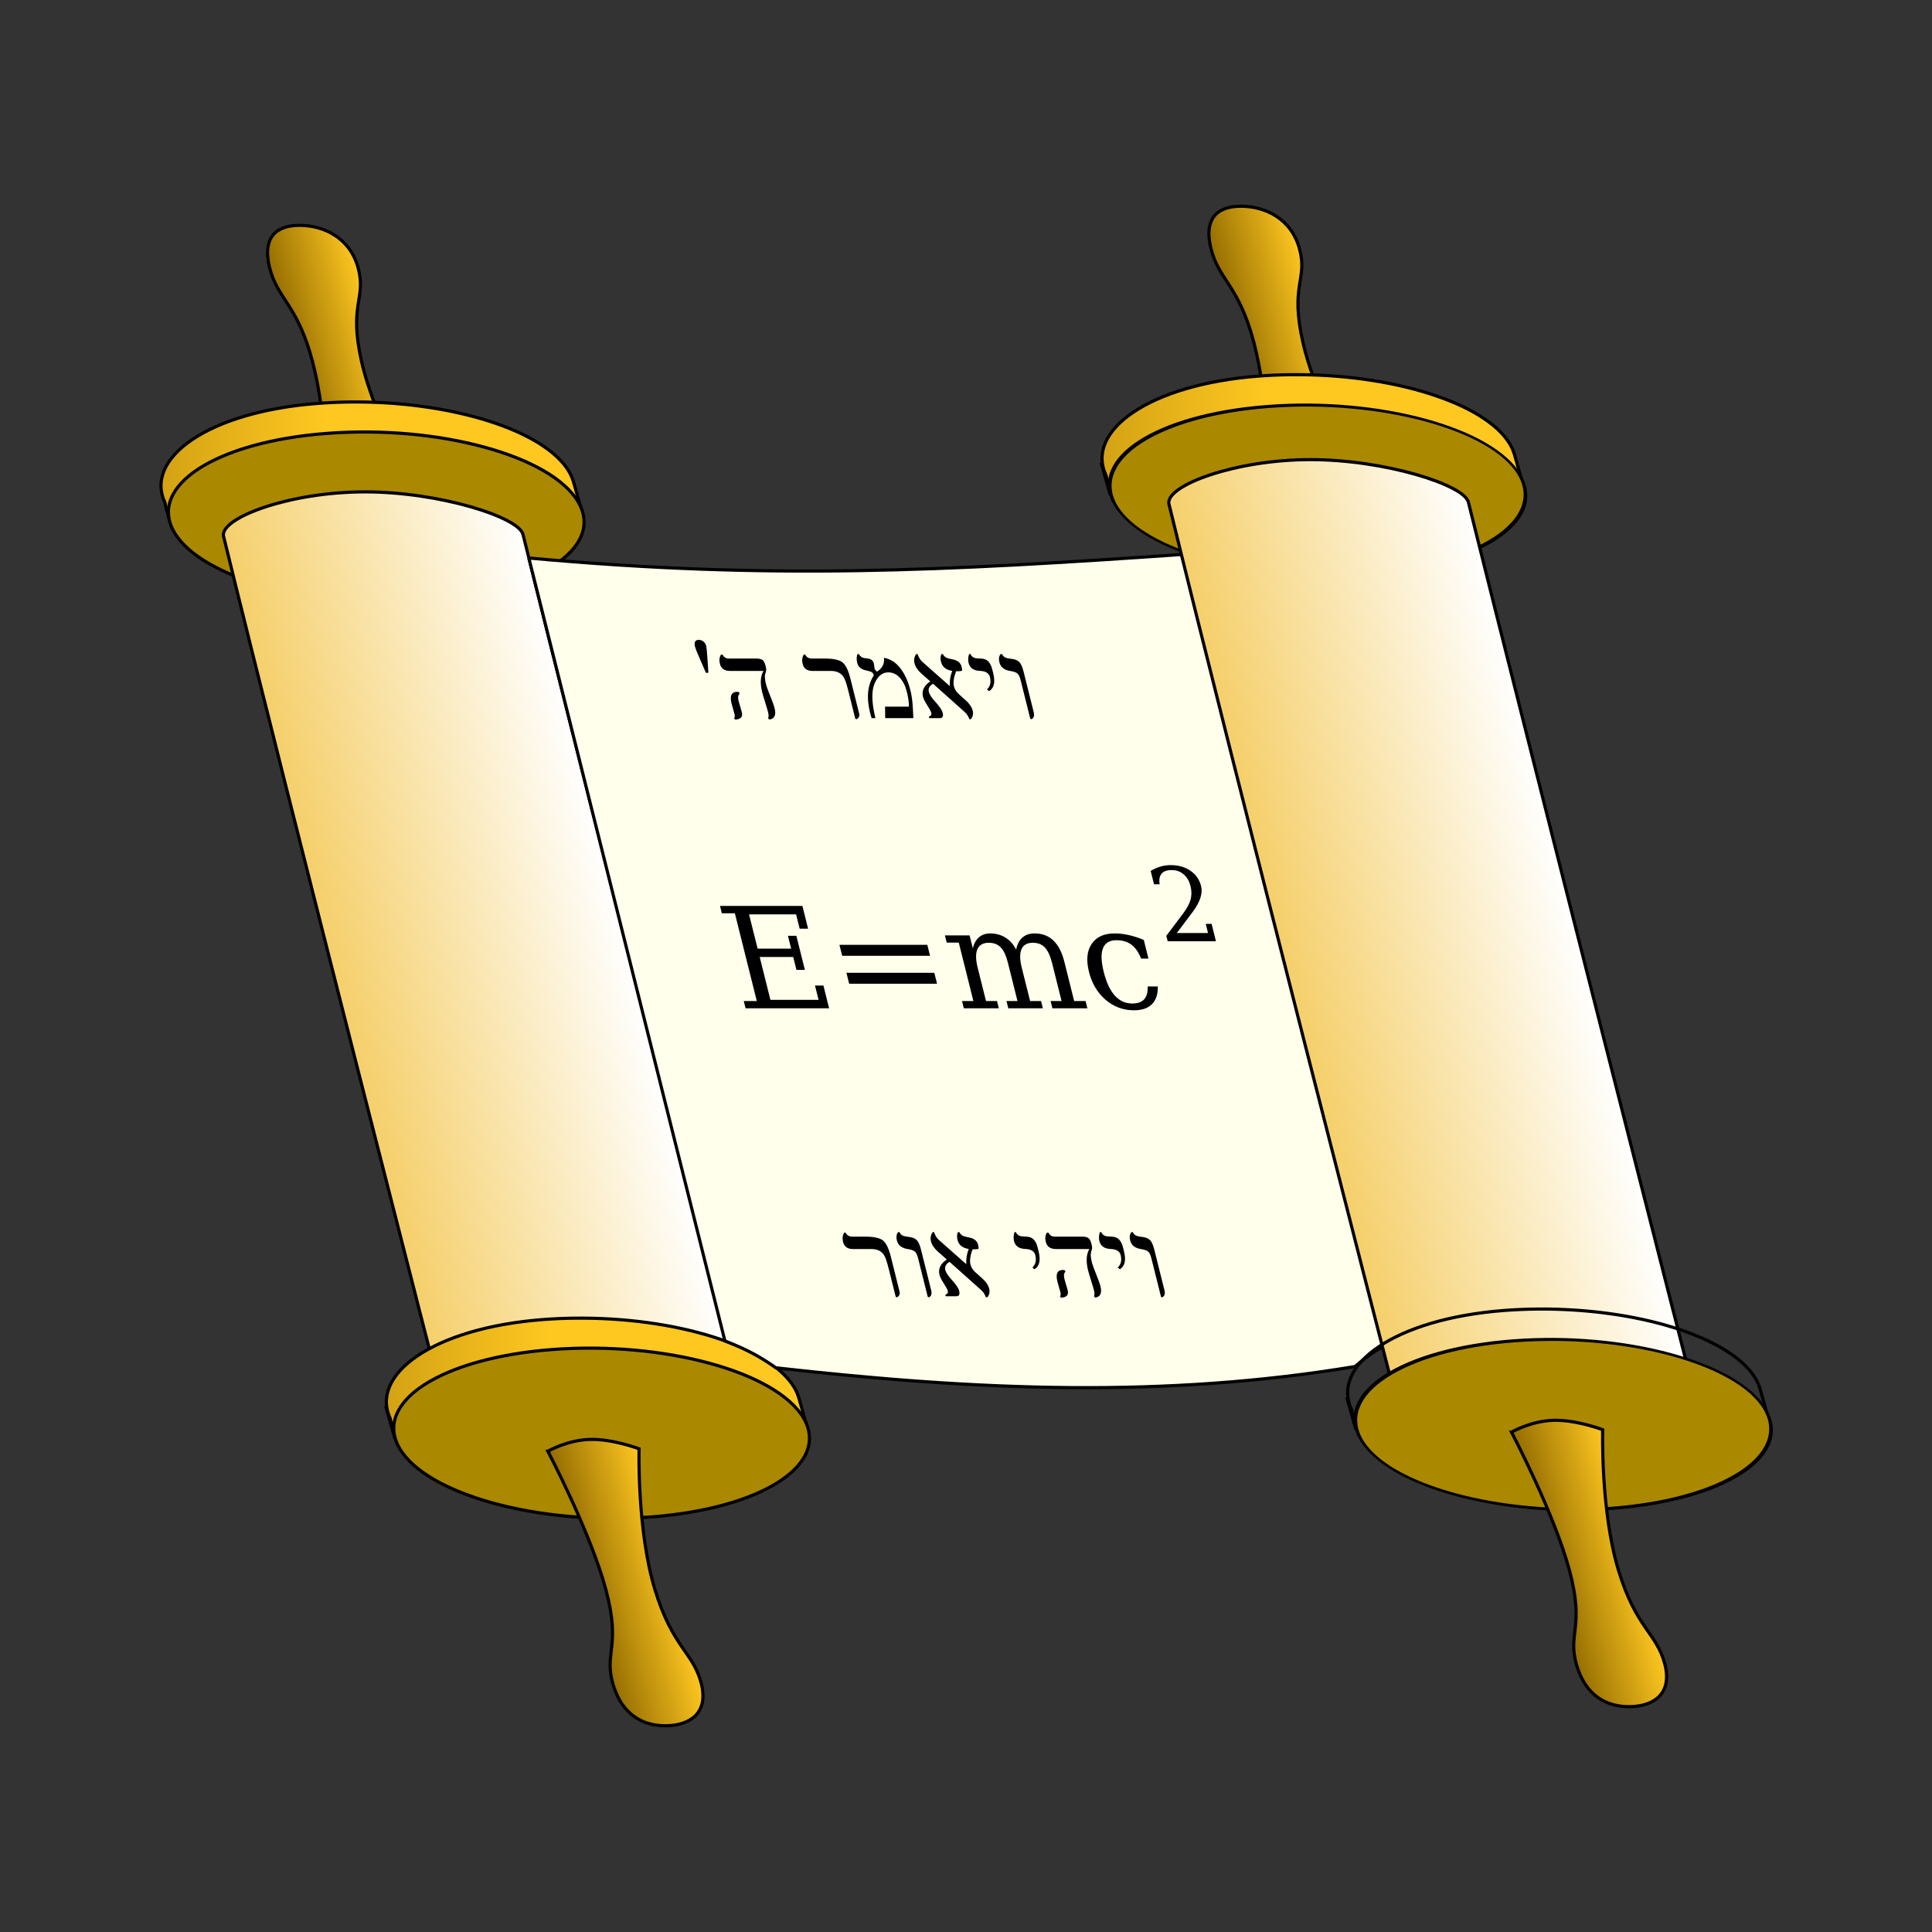 <svg:svg xmlns:dc="http://purl.org/dc/elements/1.1/" xmlns:ns1="http://www.w3.org/1999/xlink" xmlns:ns3="http://web.resource.org/cc/" xmlns:rdf="http://www.w3.org/1999/02/22-rdf-syntax-ns#" xmlns:svg="http://www.w3.org/2000/svg" height="612.039" id="svg2" version="1.0" viewBox="-39.701 -54.921 612.039 612.039" width="612.039">
  <svg:rect x="-39.701" y="-54.921" width="612.039" height="612.039" fill="#333333" stroke="none"/>
  <svg:defs id="defs4">
    <svg:linearGradient id="linearGradient7449">
      <svg:stop id="stop7451" offset="0" stop-color="#916a00" />
      <svg:stop id="stop7453" offset="1" stop-color="#ffc821" />
    </svg:linearGradient>
    <svg:linearGradient id="linearGradient7427">
      <svg:stop id="stop7429" offset="0" stop-color="#f5cf6a" />
      <svg:stop id="stop7431" offset="1" stop-color="#fff" />
    </svg:linearGradient>
    <svg:linearGradient gradientUnits="userSpaceOnUse" id="linearGradient7525" x1="103.07" x2="235.66" y1="722.19" y2="722.19" ns1:href="#linearGradient7449" />
    <svg:linearGradient gradientTransform="matrix(.995 -.018 .268 1 186.52 -300.68)" gradientUnits="userSpaceOnUse" id="linearGradient3347" x1="154.25" x2="184.34" y1="782.22" y2="782.22" ns1:href="#linearGradient7449" />
    <svg:linearGradient gradientTransform="matrix(.999 -.003 .254 1 185.24 -301.64)" gradientUnits="userSpaceOnUse" id="linearGradient3355" x1="131.79" x2="228.15" y1="576.72" y2="576.72" ns1:href="#linearGradient7427" />
    <svg:linearGradient gradientTransform="matrix(1.005 .018 -.263 -1 501.5 872.89)" gradientUnits="userSpaceOnUse" id="linearGradient3363" x1="154.25" x2="184.34" y1="782.22" y2="782.22" ns1:href="#linearGradient7449" />
    <svg:linearGradient gradientTransform="matrix(.995 -.018 .268 1 -118.74 -294.63)" gradientUnits="userSpaceOnUse" id="linearGradient3442" x1="154.25" x2="184.34" y1="782.22" y2="782.22" ns1:href="#linearGradient7449" />
    <svg:linearGradient gradientTransform="matrix(.999 -.003 .254 1 -114.26 -291.42)" gradientUnits="userSpaceOnUse" id="linearGradient3450" x1="131.79" x2="228.15" y1="576.72" y2="576.72" ns1:href="#linearGradient7427" />
    <svg:linearGradient gradientTransform="matrix(1.005 .018 -.263 -1 203.29 878.94)" gradientUnits="userSpaceOnUse" id="linearGradient3458" x1="154.25" x2="184.34" y1="782.22" y2="782.22" ns1:href="#linearGradient7449" />
    <svg:linearGradient gradientTransform="translate(-71.396 -290.23)" gradientUnits="userSpaceOnUse" id="linearGradient3561" x1="103.07" x2="235.66" y1="722.19" y2="722.19" ns1:href="#linearGradient7449" />
    <svg:linearGradient gradientTransform="translate(0 -0)" gradientUnits="userSpaceOnUse" id="linearGradient3568" x1="103.07" x2="235.66" y1="722.19" y2="722.19" ns1:href="#linearGradient7449" />
  </svg:defs>
  <svg:g id="layer1" transform="translate(-99.982 -38.031)">
    <svg:path d="m164.19 141.46s-0.1-25.57-4.91-43.84c-4.8-18.266-11.24-19.802-13.65-29.96-2.33-9.811 2.6-13.287 9.94-13.157s15.65 3.914 18.21 13.656-3.12 11.14 1.05 29.527c4.27 18.794 18.66 44.554 18.66 44.554s-6.65 3.17-13.97 2.97c-7.33-0.19-15.33-3.75-15.33-3.75z" fill="url(#linearGradient3458)" fill-rule="evenodd" id="path7493" stroke="#000" />
    <svg:path d="m170.95 110.46c-3.29 0.04-6.63 0.19-9.94 0.44-35.1 2.66-55.08 17.53-48.47 31.44 0.59 3.19 1.5 5.41 2.25 8.12l6-0.09c14.64 9.91 43.13 15.7 71.41 13.56 22.03-1.67 38.76-7.78 46.12-15.69l6.73-1.6-3.16-11.13 0.09 0.36c-0.31-1.1-0.76-2.21-1.41-3.32-7.79-13.26-37.79-22.47-69.62-22.09z" fill="url(#linearGradient3561)" fill-rule="evenodd" id="path7485" stroke="#000" stroke-linecap="round" stroke-linejoin="round" style="color:#000000" />
    <svg:path d="m243.42 142.07c8.61 14.64-13.06 28.69-48.36 31.37-35.31 2.67-70.94-7.03-79.54-21.67-8.61-14.64 13.06-28.7 48.36-31.37 35.31-2.68 70.94 7.03 79.54 21.67z" fill="#a80" fill-rule="evenodd" id="path7489" stroke="#000" stroke-linecap="round" stroke-linejoin="round" style="color:#000000" />
    <svg:path d="m131.05 152.78c-0.58-5.81 21.26-13.85 44.85-13.85 23.58 0 48.91 8.04 50.08 13.55 18.44 74.42 70.42 277.87 70.42 277.87l-94.92 0.31s-50.1-194.69-70.43-277.88z" fill="url(#linearGradient3450)" fill-rule="evenodd" id="rect2774" stroke="#000" stroke-linecap="round" stroke-linejoin="round" style="color:#000000" />
    <svg:path d="m242.34 400.69c-3.29 0.04-6.62 0.18-9.93 0.43-35.11 2.67-55.09 17.54-48.47 31.45 0.59 3.19 1.5 5.41 2.25 8.12l6-0.1c14.64 9.92 43.13 15.71 71.4 13.57 22.04-1.67 38.76-7.78 46.13-15.69l6.72-1.6-3.15-11.13 0.09 0.35c-0.32-1.09-0.76-2.2-1.41-3.31-7.8-13.27-37.79-22.47-69.63-22.09z" fill="url(#linearGradient3568)" fill-rule="evenodd" id="path2790" stroke="#000" stroke-linecap="round" stroke-linejoin="round" style="color:#000000" />
    <svg:path d="m182.47 428.56l2.91 10.28" fill="none" id="path2794" stroke="#000" />
    <svg:path d="m314.82 432.3c8.6 14.64-13.06 28.69-48.37 31.37-35.3 2.67-70.93-7.04-79.54-21.68-8.6-14.64 13.07-28.69 48.37-31.37 35.3-2.67 70.94 7.04 79.54 21.68z" fill="#a80" fill-rule="evenodd" id="path2782" stroke="#000" stroke-linecap="round" stroke-linejoin="round" style="color:#000000" />
    <svg:path d="m233.84 442.85s13.48 25.58 18.38 43.85c4.9 18.26-0.72 19.8 2.26 29.96 2.88 9.81 9.66 13.28 16.93 13.15s13.57-3.91 10.96-13.65c-2.62-9.74-9.03-11.14-14.63-29.53-5.72-18.8-5-44.55-5-44.55s-8.34-3.17-15.56-2.98c-7.22 0.2-13.34 3.75-13.34 3.75z" fill="url(#linearGradient3442)" fill-rule="evenodd" id="path2780" stroke="#000" />
    <svg:path d="m227.81 159.88c76.26 6.99 131.55 4.11 208.42-1.22l63.19 250.53c-4.6 2.4-6.48 3.96-9.88 6.82-59.91 10-119.21 7.67-183.44 0.41-5.06-3.49-8.71-5.59-16.18-8.53l-62.11-248.01z" fill="#ffffec" fill-rule="evenodd" id="path2937" stroke="#000" />
    <svg:path d="m462.4 135.41s-0.1-25.58-4.91-43.843c-4.8-18.267-11.24-19.802-13.65-29.961-2.33-9.81 2.6-13.286 9.94-13.156s15.65 3.913 18.21 13.655-3.12 11.141 1.05 29.528c4.27 18.797 18.66 44.547 18.66 44.547s-6.65 3.17-13.97 2.98c-7.33-0.19-15.33-3.75-15.33-3.75z" fill="url(#linearGradient3363)" fill-rule="evenodd" id="path7497" stroke="#000" />
    <svg:g id="g7499" transform="matrix(.995 -.018 .268 1 112.56 -590.27)">
      <svg:g id="g7501" stroke="#000">
        <svg:path d="m242.34 400.69c-3.29 0.04-6.62 0.18-9.93 0.43-35.11 2.67-55.09 17.54-48.47 31.45 0.59 3.19 1.5 5.41 2.25 8.12l6-0.1c14.64 9.92 43.13 15.71 71.4 13.57 22.04-1.67 38.76-7.78 46.13-15.69l6.72-1.6-3.15-11.13 0.09 0.35c-0.32-1.09-0.76-2.2-1.41-3.31-7.8-13.27-37.79-22.47-69.63-22.09z" fill="url(#linearGradient7525)" fill-rule="evenodd" id="path7503" stroke-linecap="round" stroke-linejoin="round" style="color:#000000" transform="matrix(1 .018 -.268 .995 36.083 292.11)" />
        <svg:path d="m103.59 721.94l0.16 10.29" fill="none" id="path7505" />
        <svg:path d="m279.9 456.83c0 15.45-28.36 27.99-63.3 27.99s-63.3-12.54-63.3-27.99 28.36-27.99 63.3-27.99 63.3 12.54 63.3 27.99z" fill="#a80" fill-rule="evenodd" id="path7507" stroke-linecap="round" stroke-linejoin="round" style="color:#000000" transform="matrix(1.031 -.058 .303 .953 -191.86 308.92)" />
      </svg:g>
    </svg:g>
    <svg:path d="m430.54 142.56c-0.58-5.81 21.27-13.85 44.85-13.85s48.91 8.04 50.08 13.55c18.44 74.42 70.42 277.87 70.42 277.87l-94.92 0.31s-50.1-194.69-70.43-277.88z" fill="url(#linearGradient3355)" fill-rule="evenodd" id="path7509" stroke="#000" stroke-linecap="round" stroke-linejoin="round" style="color:#000000" />
    <svg:g id="g7511" transform="matrix(.995 -.018 .268 1 190.36 -294.27)">
      <svg:g id="g7513" stroke="#000">
        <svg:path d="m242.34 400.69c-3.29 0.04-6.62 0.18-9.93 0.43-35.11 2.67-55.09 17.54-48.47 31.45 0.59 3.19 1.5 5.41 2.25 8.12l6-0.1c14.64 9.92 43.13 15.71 71.4 13.57 22.04-1.67 38.76-7.78 46.13-15.69l6.72-1.6-3.15-11.13 0.09 0.35c-0.32-1.09-0.76-2.2-1.41-3.31-7.8-13.27-37.79-22.47-69.63-22.09z" fill="url(#linearGradient7525)" fill-rule="evenodd" id="path7515" stroke-linecap="round" stroke-linejoin="round" style="color:#000000" transform="matrix(1 .018 -.268 .995 36.083 292.11)" />
        <svg:path d="m103.59 721.94l0.16 10.29" fill="none" id="path7517" />
        <svg:path d="m279.9 456.83c0 15.45-28.36 27.99-63.3 27.99s-63.3-12.54-63.3-27.99 28.36-27.99 63.3-27.99 63.3 12.54 63.3 27.99z" fill="#a80" fill-rule="evenodd" id="path7519" stroke-linecap="round" stroke-linejoin="round" style="color:#000000" transform="matrix(1.031 -.058 .303 .953 -191.86 308.92)" />
      </svg:g>
    </svg:g>
    <svg:path d="m539.11 436.8s13.48 25.58 18.38 43.84c4.89 18.27-0.73 19.8 2.25 29.96 2.88 9.81 9.66 13.29 16.93 13.16 7.28-0.13 13.57-3.91 10.96-13.66-2.62-9.74-9.03-11.14-14.63-29.52-5.72-18.8-5-44.55-5-44.55s-8.34-3.17-15.56-2.98-13.33 3.75-13.33 3.75z" fill="url(#linearGradient3347)" fill-rule="evenodd" id="path7521" stroke="#000" />
    <svg:path d="m334.35 210.95l-0.39-0.12v-12.36c0-0.86-0.14-1.49-0.41-1.9s-0.99-0.72-2.19-0.91c-1.81-0.3-2.71-1.2-2.71-2.72 0-1.09 0.34-1.97 1.03-2.62h0.49c0.09 0.73 0.59 1.18 1.48 1.34l1.5 0.23c0.84 0.13 1.44 0.45 1.83 0.96 0.39 0.52 0.59 1.54 0.59 3.06v12.83c0 1.06-0.41 1.8-1.22 2.21m-11.27-8.88l-0.5-0.58c1.27-0.94 1.9-2.25 1.9-3.93 0-1.21-0.89-1.84-2.67-1.92-1.98-0.07-2.97-0.91-2.97-2.52 0-0.83 0.28-1.77 0.84-2.8h0.49c0.12 0.81 0.66 1.25 1.63 1.34l1.62 0.1c1.6 0.12 2.4 1.23 2.4 3.31v1.34c0 2.83-0.91 4.71-2.74 5.66m-7.97 8.87h-0.49c-0.07-0.92-0.38-1.69-0.93-2.31l-7.76-8.91c-1.32 0.67-1.98 1.53-1.98 2.58 0 0.81 0.42 1.85 1.27 3.13 0.97 1.45 1.46 2.61 1.46 3.47 0 1.14-0.43 1.71-1.3 1.71h-3.38v-0.48c0.71-0.19 1.07-0.6 1.07-1.23 0-0.4-0.23-1.18-0.68-2.35-0.45-1.15-0.68-2.05-0.68-2.68 0-1.92 1.18-3.55 3.54-4.9l-2.2-2.48c-0.92-1.05-1.37-2.14-1.37-3.28 0-1.02 0.41-1.99 1.25-2.89h0.46c0.06 1.03 0.37 1.87 0.93 2.5l6.73 7.64c0.34-1.72 1-3.32 1.98-4.82-1.89-0.31-2.84-1.26-2.84-2.86 0-0.94 0.24-1.76 0.73-2.46h0.47c0.19 0.73 0.65 1.19 1.37 1.37l1.54 0.36c1.35 0.32 2.02 1.08 2.02 2.27 0 0.53-0.05 0.95-0.16 1.27-0.39 0.12-1.04 0.18-1.95 0.18-1.24 1.96-1.86 3.55-1.86 4.79 0 0.92 0.32 1.74 0.95 2.47l1.66 1.91c0.93 1.07 1.4 2.16 1.4 3.3 0 1.02-0.42 1.92-1.25 2.7m-17.53-3.38l-0.61 3.05h-8.92l0.86-3.64h7.56c0.35-1.3 0.52-2.88 0.52-4.73 0.01-1.83-0.36-3.32-1.13-4.45-0.75-1.13-1.83-1.69-3.23-1.68-1.89 0-3.64 1.2-5.24 3.59s-2.41 6.03-2.44 10.91h-1.2c-0.04-0.6-0.07-1.12-0.07-1.55 0-4.96 1.39-8.96 4.15-12 0-0.46-0.12-0.78-0.36-0.97-0.23-0.2-0.79-0.4-1.66-0.59-1.5-0.32-2.25-1.12-2.25-2.39 0-0.98 0.25-1.91 0.75-2.79h0.48c0.22 0.72 0.68 1.14 1.38 1.25l1.11 0.16c1 0.14 1.5 0.65 1.5 1.52 0 0.17-0.02 0.42-0.07 0.75-0.06 0.35-0.09 0.6-0.09 0.77 0 0.49 0.18 0.85 0.55 1.09 1.98-1.11 3.06-2.56 3.24-4.36 1.92 0.32 3.37 1.4 4.35 3.23 0.99 1.84 1.48 4.21 1.48 7.12 0 1.62-0.22 3.52-0.66 5.71m-18.67 3.39l-0.38-0.12v-8.69c0-2.36-0.13-3.87-0.39-4.53-0.25-0.65-0.67-1.14-1.27-1.46-0.59-0.33-1.34-0.49-2.25-0.49h-5.85c-1.72 0-2.58-0.75-2.58-2.25 0-1.11 0.37-2.09 1.09-2.93h0.47c0.19 0.83 0.78 1.25 1.79 1.25h4.06c2.74 0 4.52 0.4 5.33 1.2 0.82 0.8 1.23 2.53 1.23 5.2v11.05c0 0.74-0.42 1.33-1.25 1.77m-27.67 0.11l-0.29-0.37c0.31-0.53 0.47-1.15 0.47-1.88 0-0.71-0.05-1.76-0.14-3.17-0.1-1.42-0.15-2.48-0.15-3.18 0-2.87 0.7-5.14 2.1-6.8h-10.54c-1.8 0-2.7-0.75-2.7-2.25 0-1.17 0.36-2.15 1.09-2.93h0.48c0.2 0.83 0.76 1.25 1.69 1.25h8.72c0.75 0 1.33 0.12 1.72 0.37s0.59 0.84 0.59 1.76v0.87c0 0.44-0.22 1.02-0.66 1.74-0.43 0.7-0.64 1.8-0.64 3.29 0 0.86 0.13 2.14 0.41 3.86 0.27 1.72 0.41 3.01 0.41 3.86 0 2.13-0.85 3.32-2.56 3.58m-10.82 0.02l-0.25-0.39c0.31-0.33 0.46-0.76 0.46-1.31 0-0.37-0.01-0.93-0.05-1.68-0.03-0.75-0.05-1.31-0.05-1.68 0-2.49 0.89-3.74 2.68-3.74 0.24 0 0.44 0.05 0.61 0.14v0.49c-0.57 0.37-0.86 1.15-0.86 2.34 0 0.39 0.02 0.98 0.07 1.75 0.05 0.78 0.07 1.35 0.07 1.74 0 1.45-0.89 2.23-2.68 2.34m-5.58-14.83l-0.97-5.29c-0.27-1.47-0.41-2.46-0.41-2.97 0-0.76 0.16-1.32 0.47-1.66 0.31-0.35 0.73-0.52 1.27-0.52 0.53 0 0.98 0.18 1.32 0.53 0.36 0.35 0.54 0.81 0.54 1.38 0 0.44-0.16 1.53-0.47 3.26l-0.96 5.27h-0.79m95.15 197.84l-0.4-0.12v-12.36c0-0.86-0.13-1.49-0.41-1.9-0.26-0.41-0.99-0.72-2.18-0.91-1.81-0.3-2.72-1.2-2.72-2.72 0-1.09 0.35-1.97 1.04-2.63h0.48c0.1 0.74 0.59 1.19 1.49 1.34l1.5 0.24c0.83 0.13 1.44 0.45 1.82 0.96 0.4 0.52 0.59 1.54 0.59 3.06v12.82c0 1.07-0.4 1.8-1.21 2.22m-11.27-8.89l-0.5-0.57c1.26-0.94 1.89-2.25 1.89-3.93 0-1.21-0.88-1.85-2.66-1.92-1.98-0.07-2.97-0.91-2.97-2.52 0-0.83 0.28-1.77 0.84-2.81h0.48c0.12 0.81 0.67 1.26 1.63 1.34l1.63 0.11c1.6 0.12 2.4 1.22 2.4 3.31v1.34c0 2.83-0.92 4.71-2.74 5.65m-10.03 9l-0.29-0.38c0.31-0.52 0.46-1.15 0.46-1.87 0-0.71-0.04-1.76-0.14-3.17-0.09-1.42-0.14-2.48-0.14-3.18 0-2.88 0.7-5.14 2.09-6.8h-10.53c-1.8 0-2.7-0.75-2.7-2.25 0-1.17 0.36-2.15 1.09-2.94h0.48c0.19 0.84 0.75 1.26 1.68 1.26h8.73c0.75 0 1.32 0.12 1.72 0.37 0.39 0.25 0.59 0.84 0.59 1.75v0.88c0 0.44-0.22 1.02-0.67 1.74-0.42 0.7-0.64 1.8-0.64 3.29 0 0.85 0.14 2.14 0.41 3.86 0.28 1.72 0.41 3 0.41 3.86 0 2.12-0.85 3.32-2.55 3.58m-10.82 0.02l-0.25-0.4c0.31-0.32 0.46-0.75 0.46-1.3 0-0.37-0.02-0.93-0.05-1.68-0.04-0.75-0.06-1.31-0.06-1.68 0-2.5 0.9-3.74 2.69-3.74 0.23 0 0.44 0.05 0.6 0.14v0.48c-0.57 0.37-0.85 1.15-0.85 2.35 0 0.39 0.02 0.97 0.07 1.75 0.04 0.77 0.07 1.35 0.07 1.73 0 1.46-0.9 2.24-2.68 2.35m-6.19-9.02l-0.5-0.57c1.26-0.94 1.89-2.25 1.89-3.93 0-1.21-0.89-1.85-2.66-1.92-1.98-0.07-2.97-0.91-2.97-2.52 0-0.83 0.28-1.77 0.84-2.81h0.48c0.12 0.81 0.66 1.26 1.63 1.34l1.63 0.11c1.6 0.12 2.39 1.22 2.39 3.31v1.34c0 2.83-0.91 4.71-2.73 5.65m-17.14 8.87h-0.48c-0.07-0.91-0.38-1.68-0.93-2.3l-7.76-8.91c-1.32 0.67-1.99 1.53-1.99 2.58 0 0.81 0.43 1.85 1.27 3.13 0.98 1.45 1.47 2.61 1.47 3.47 0 1.14-0.43 1.71-1.31 1.71h-3.38v-0.48c0.72-0.19 1.08-0.6 1.08-1.23 0-0.4-0.23-1.18-0.68-2.35-0.45-1.15-0.68-2.05-0.68-2.68 0-1.92 1.18-3.55 3.54-4.9l-2.2-2.49c-0.92-1.05-1.38-2.14-1.38-3.27 0-1.02 0.42-1.99 1.25-2.9h0.47c0.06 1.04 0.37 1.88 0.93 2.51l6.72 7.63c0.35-1.71 1.01-3.32 1.99-4.81-1.9-0.31-2.84-1.26-2.84-2.86 0-0.94 0.24-1.76 0.73-2.47h0.46c0.19 0.74 0.65 1.2 1.38 1.38l1.54 0.36c1.35 0.32 2.02 1.08 2.02 2.27 0 0.52-0.05 0.95-0.16 1.27-0.39 0.12-1.04 0.18-1.95 0.18-1.24 1.95-1.86 3.55-1.86 4.79 0 0.92 0.32 1.74 0.95 2.47l1.66 1.91c0.93 1.06 1.4 2.16 1.4 3.29 0 1.03-0.42 1.93-1.26 2.7m-18.45 0.02l-0.4-0.12v-12.36c0-0.86-0.13-1.49-0.41-1.9-0.26-0.41-0.99-0.72-2.18-0.91-1.81-0.3-2.72-1.2-2.72-2.72 0-1.09 0.35-1.97 1.04-2.63h0.48c0.1 0.74 0.59 1.19 1.49 1.34l1.5 0.24c0.83 0.13 1.44 0.45 1.82 0.96 0.4 0.52 0.59 1.54 0.59 3.06v12.82c0 1.07-0.4 1.8-1.21 2.22m-10.16 0l-0.38-0.12v-8.69c0-2.37-0.13-3.87-0.39-4.53-0.25-0.66-0.67-1.14-1.27-1.47-0.58-0.32-1.34-0.48-2.25-0.48h-5.85c-1.72 0-2.58-0.75-2.58-2.25 0-1.11 0.37-2.09 1.09-2.94h0.47c0.19 0.84 0.79 1.26 1.79 1.26h4.06c2.74 0 4.52 0.4 5.33 1.19 0.82 0.8 1.23 2.54 1.23 5.21v11.05c0 0.74-0.42 1.33-1.25 1.77" id="text4748" transform="matrix(1 0 .25 1 0 0)" />
    <svg:path d="m220.84 302.53v-2.3h4.13v-27.8h-4.13v-2.33h26.11v7.21h-2.67v-4.54h-14.9v10.86h10.62v-4.06h2.67v10.78h-2.67v-4.07h-10.62v13.58h15.25v-4.54h2.67v7.21h-26.46m34.76-20.11h27.84v3.47h-27.84v-3.47m0 8.86h27.84v3.47h-27.84v-3.47m55.6-7.34c0.77-1.7 1.74-2.97 2.93-3.82 1.2-0.87 2.6-1.31 4.19-1.31 2.42 0 4.22 0.76 5.41 2.26 1.19 1.49 1.78 3.75 1.78 6.78v12.38h3.61v2.3h-11.08v-2.3h3.48v-11.93c0-2.36-0.35-4.04-1.05-5.04-0.69-0.99-1.84-1.49-3.45-1.49-1.78 0-3.14 0.67-4.08 2.02-0.93 1.34-1.39 3.3-1.39 5.88v10.56h3.47v2.3h-10.95v-2.3h3.48v-12.08c0-2.3-0.35-3.94-1.04-4.91-0.7-0.98-1.85-1.47-3.46-1.47-1.78 0-3.14 0.67-4.08 2.02-0.93 1.34-1.39 3.3-1.39 5.88v10.56h3.48v2.3h-11.08v-2.3h3.6v-18.51h-3.82v-2.28h7.82v4.11c0.74-1.54 1.68-2.71 2.82-3.52 1.15-0.81 2.44-1.22 3.89-1.22 1.8 0 3.3 0.45 4.5 1.35 1.2 0.88 2 2.14 2.41 3.78m41.96 11.66c-0.56 2.46-1.65 4.34-3.26 5.63-1.6 1.29-3.68 1.93-6.23 1.93-3.36 0-6.06-1.11-8.1-3.32-2.04-2.23-3.06-5.19-3.06-8.86 0-3.7 1.02-6.64 3.06-8.84 2.04-2.22 4.74-3.33 8.1-3.33 1.46 0 2.92 0.18 4.37 0.52 1.44 0.34 2.9 0.85 4.36 1.55v5.9h-2.32c-0.31-2.02-0.97-3.5-2-4.43-1.01-0.92-2.47-1.39-4.37-1.39-2.15 0-3.78 0.84-4.88 2.52-1.1 1.67-1.65 4.17-1.65 7.5s0.54 5.83 1.62 7.51c1.1 1.68 2.74 2.52 4.91 2.52 1.73 0 3.1-0.45 4.13-1.35 1.03-0.89 1.73-2.25 2.11-4.06h3.21" id="text4758" transform="matrix(1 0 .25 1 0 0)" />
    <svg:path d="m361.83 263.25h-1.78v-4.23c1.13-0.6 2.27-1.06 3.41-1.38 1.15-0.31 2.28-0.47 3.38-0.47 2.47 0 4.41 0.6 5.84 1.79 1.43 1.2 2.14 2.82 2.14 4.87 0 2.32-1.62 5.09-4.85 8.32-0.26 0.24-0.45 0.43-0.57 0.55l-5.99 5.99h9.89v-2.92h1.86v5.52h-15.29v-1.73l7.19-7.17c1.59-1.59 2.72-3.05 3.4-4.37 0.68-1.33 1.01-2.73 1.01-4.19 0-1.59-0.41-2.84-1.25-3.74-0.82-0.9-1.97-1.35-3.43-1.35-1.51 0-2.68 0.37-3.5 1.13-0.83 0.75-1.32 1.87-1.46 3.38" id="text4762" transform="matrix(1 0 .25 1 0 0)" />
  </svg:g>
</svg:svg>
